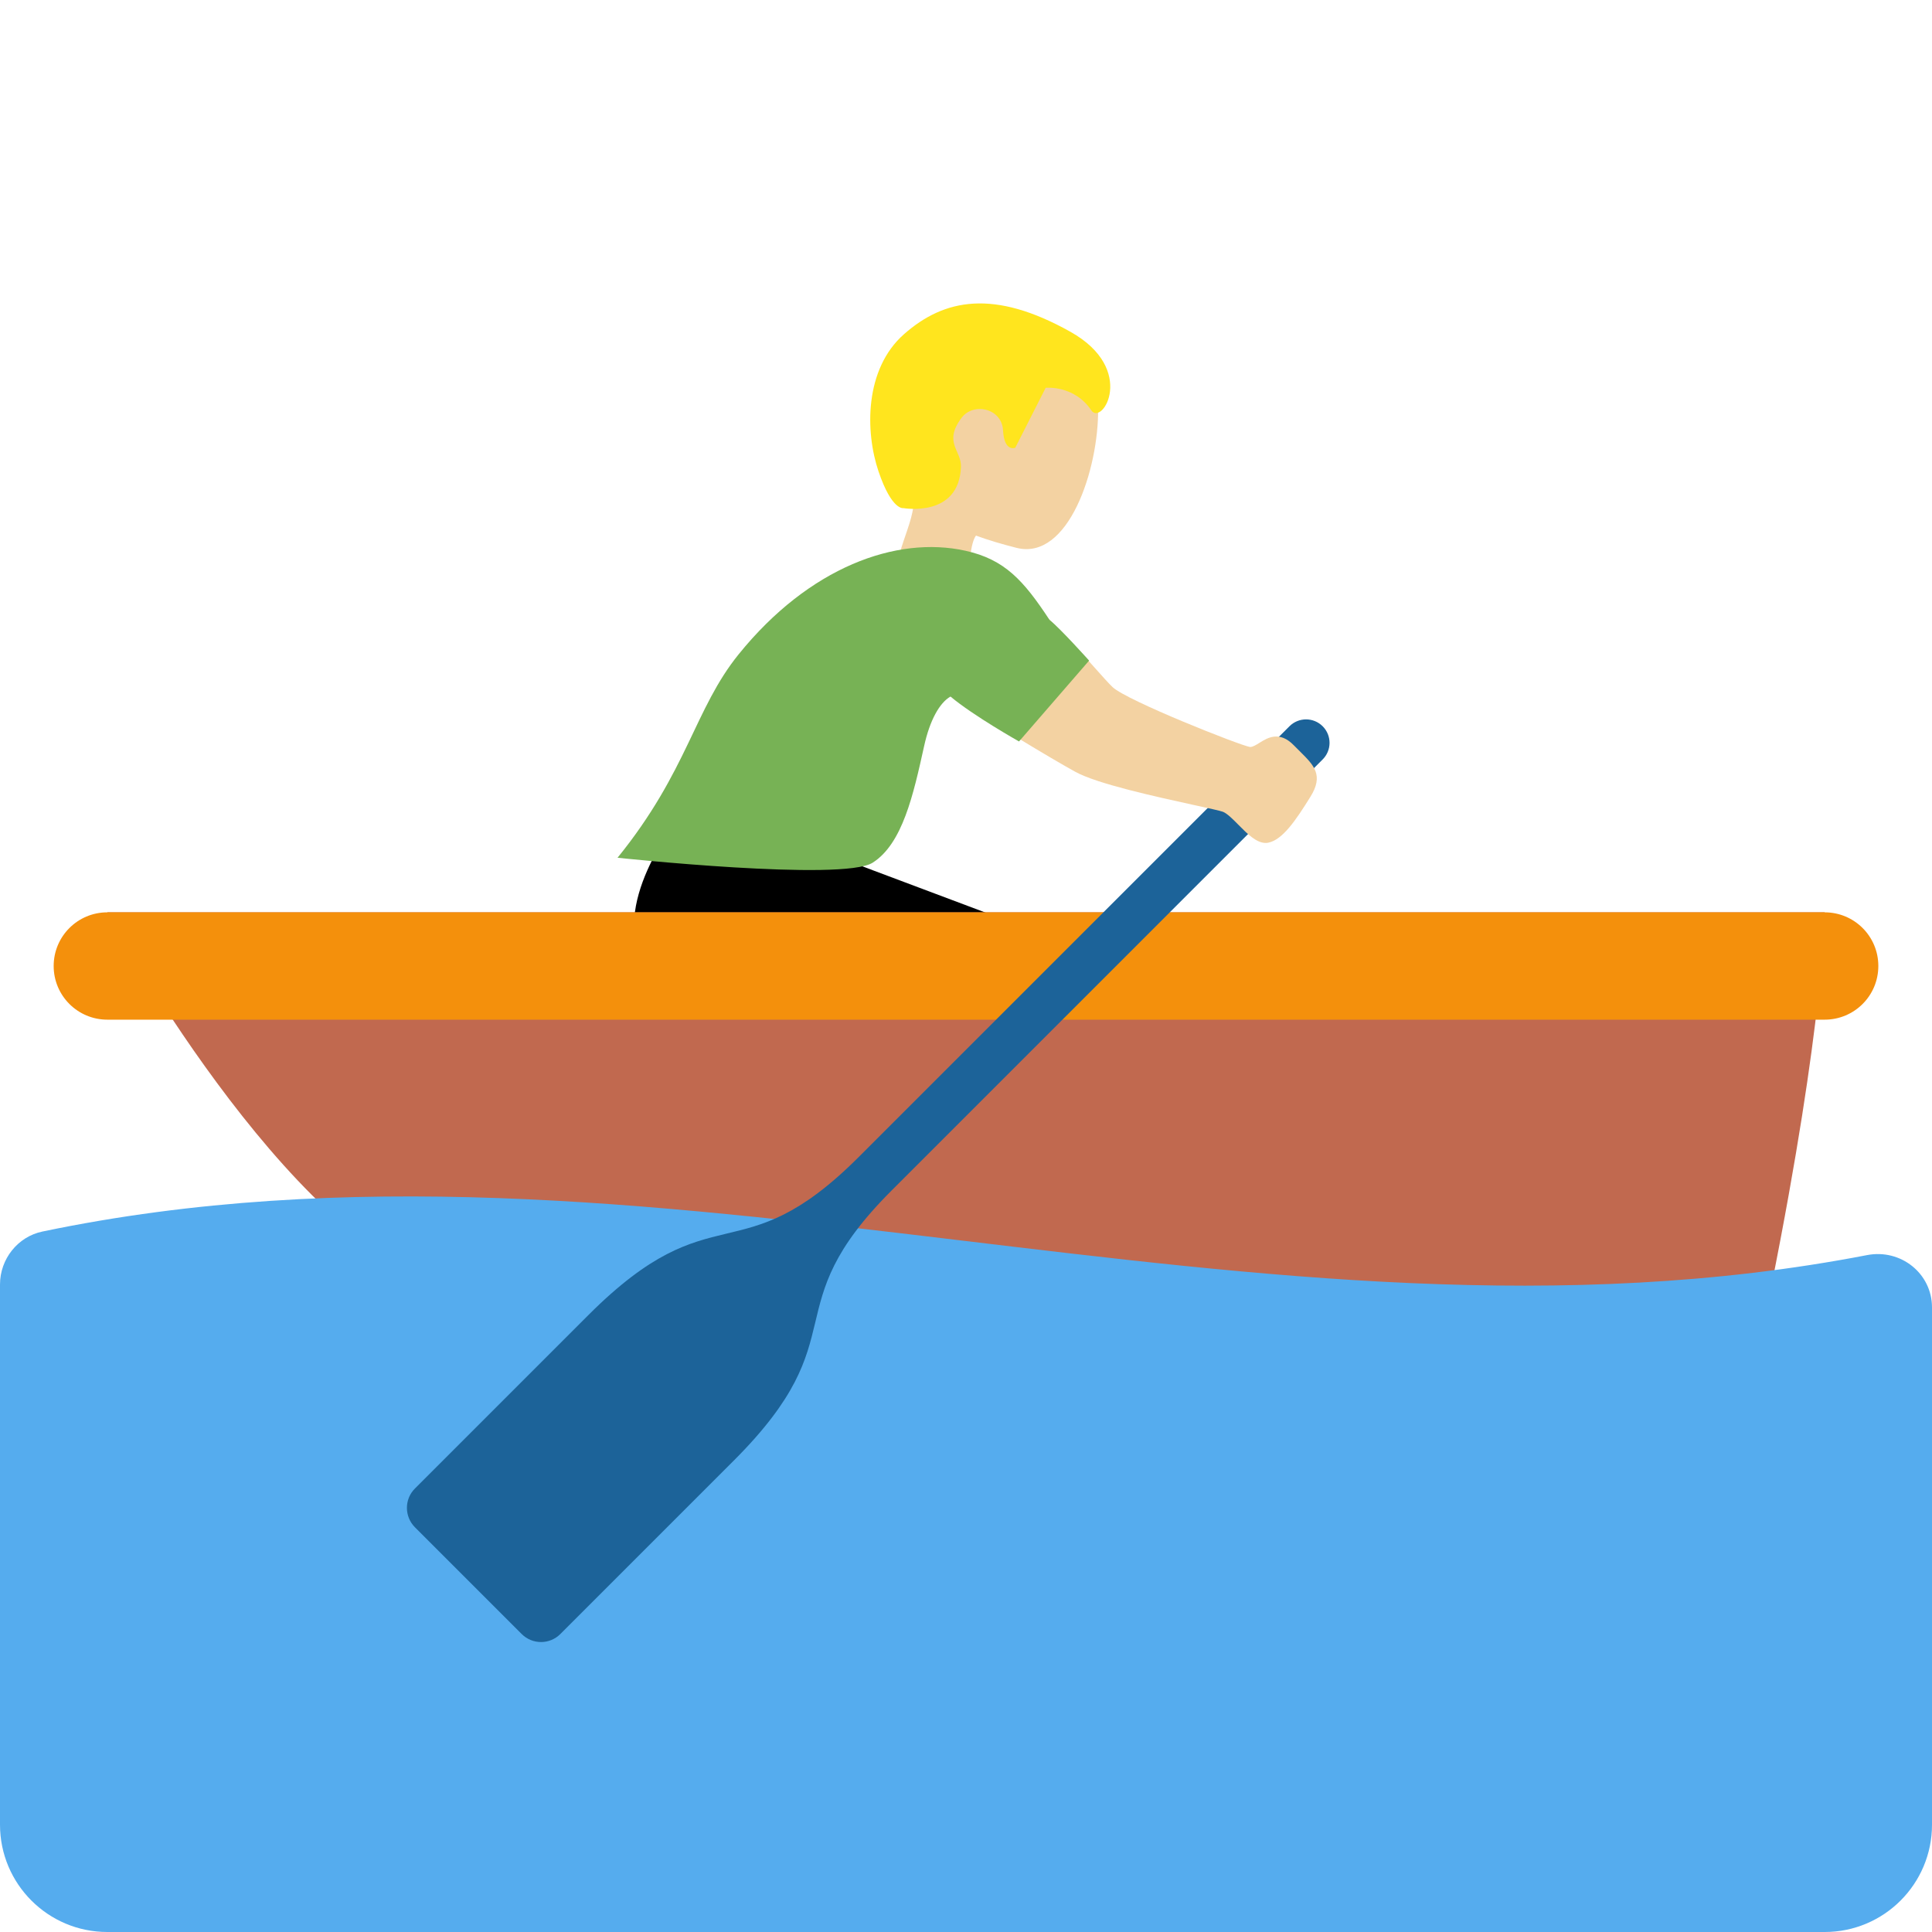 <svg xmlns='http://www.w3.org/2000/svg' viewBox='0 0 36 36' width='512' height='512'><path d='M15.356 15.875l3.083 1.158-1.156 3.084s-4.55-1.004-5.259-2.113c-.709-1.111.602-2.729.602-2.729l2.73.6z'/><path fill='#C1694F' d='M2 17h32s0 2-1 7c-.86 4.302-21 1-24.601 0C5.316 23.144 2 17 2 17z'/><path fill='#F4900C' d='M35 18c0 .553-.447 1-1 1H2c-.552 0-1-.447-1-1 0-.553.448-1 1-1h32c.553 0 1 .447 1 1z'/><path fill='#55ACEE' d='M0 23.933V34c0 1.105.895 2 2 2h32c1.105 0 2-.895 2-2v-9.637c0-.637-.585-1.097-1.21-.976-11.333 2.19-22.667-2.809-34-.439-.461.096-.79.514-.79.985z'/><path fill='#1C6399' d='M24.646 13.533c-.171-.171-.448-.171-.619 0l-8.031 8.031c-2.225 2.224-2.691.599-5.033 2.941l-3.231 3.231c-.2.199-.199.523 0 .723l.994.994.994.994c.2.2.523.2.722 0l3.231-3.231c2.342-2.342.717-2.809 2.941-5.033l8.031-8.031c.172-.171.172-.448.001-.619z'/><path fill='#F3D2A2' d='M17.028 9.229c-.176-.21-.314-.46-.388-.773-.265-1.118.345-2.22 1.362-2.461 1.017-.241 2.447.464 2.46 1.613.013 1.141-.556 2.847-1.522 2.6-.255-.065-.51-.138-.754-.228-.098.125-.153.592-.096.987.147 1.008-1.245 1.167-1.391.157-.116-.798.365-1.327.329-1.895z'/><path fill='#FFE51E' d='M19.947 6.183c-1.426-.8-2.352-.616-3.1.042-.743.653-.726 1.824-.477 2.559.249.735.464.684.464.684s1.04.186 1.072-.772c.01-.303-.333-.45.011-.91.222-.296.752-.178.773.233.022.411.228.324.228.324l.567-1.117s.531-.055.85.42c.202.298.857-.764-.388-1.463z'/><path fill='#F3D2A2' d='M24.229 14.008l-.118-.118c-.271-.28-.494-.141-.642-.049-.064.04-.126.078-.172.078h-.004c-.178-.025-2.298-.865-2.562-1.116-.072-.069-.182-.192-.321-.348-.399-.449-1.004-1.126-1.621-1.538-.484-.323-.858-.319-1.086-.26-.277.071-.515.266-.655.534-.315.605-.131 1.283.447 1.647 1.135.716 2.013 1.25 2.539 1.542.41.227 1.505.465 2.229.624.248.054.482.105.526.123.079.032.188.141.292.247.163.165.331.333.502.333.017 0 .033-.001.051-.005.267-.055.513-.419.783-.854.252-.403.067-.586-.188-.84z'/><path fill='#77B255' d='M19.556 11.55c-.482-.732-.833-1.126-1.568-1.288-1.287-.284-2.912.308-4.222 1.927-.829 1.024-.947 2.174-2.259 3.794 0 0 4.199.447 4.754.092.556-.354.758-1.265.959-2.174.106-.482.288-.806.491-.922.426.358 1.277.837 1.277.837l1.306-1.507c0 .001-.525-.587-.738-.759z'/></svg>
